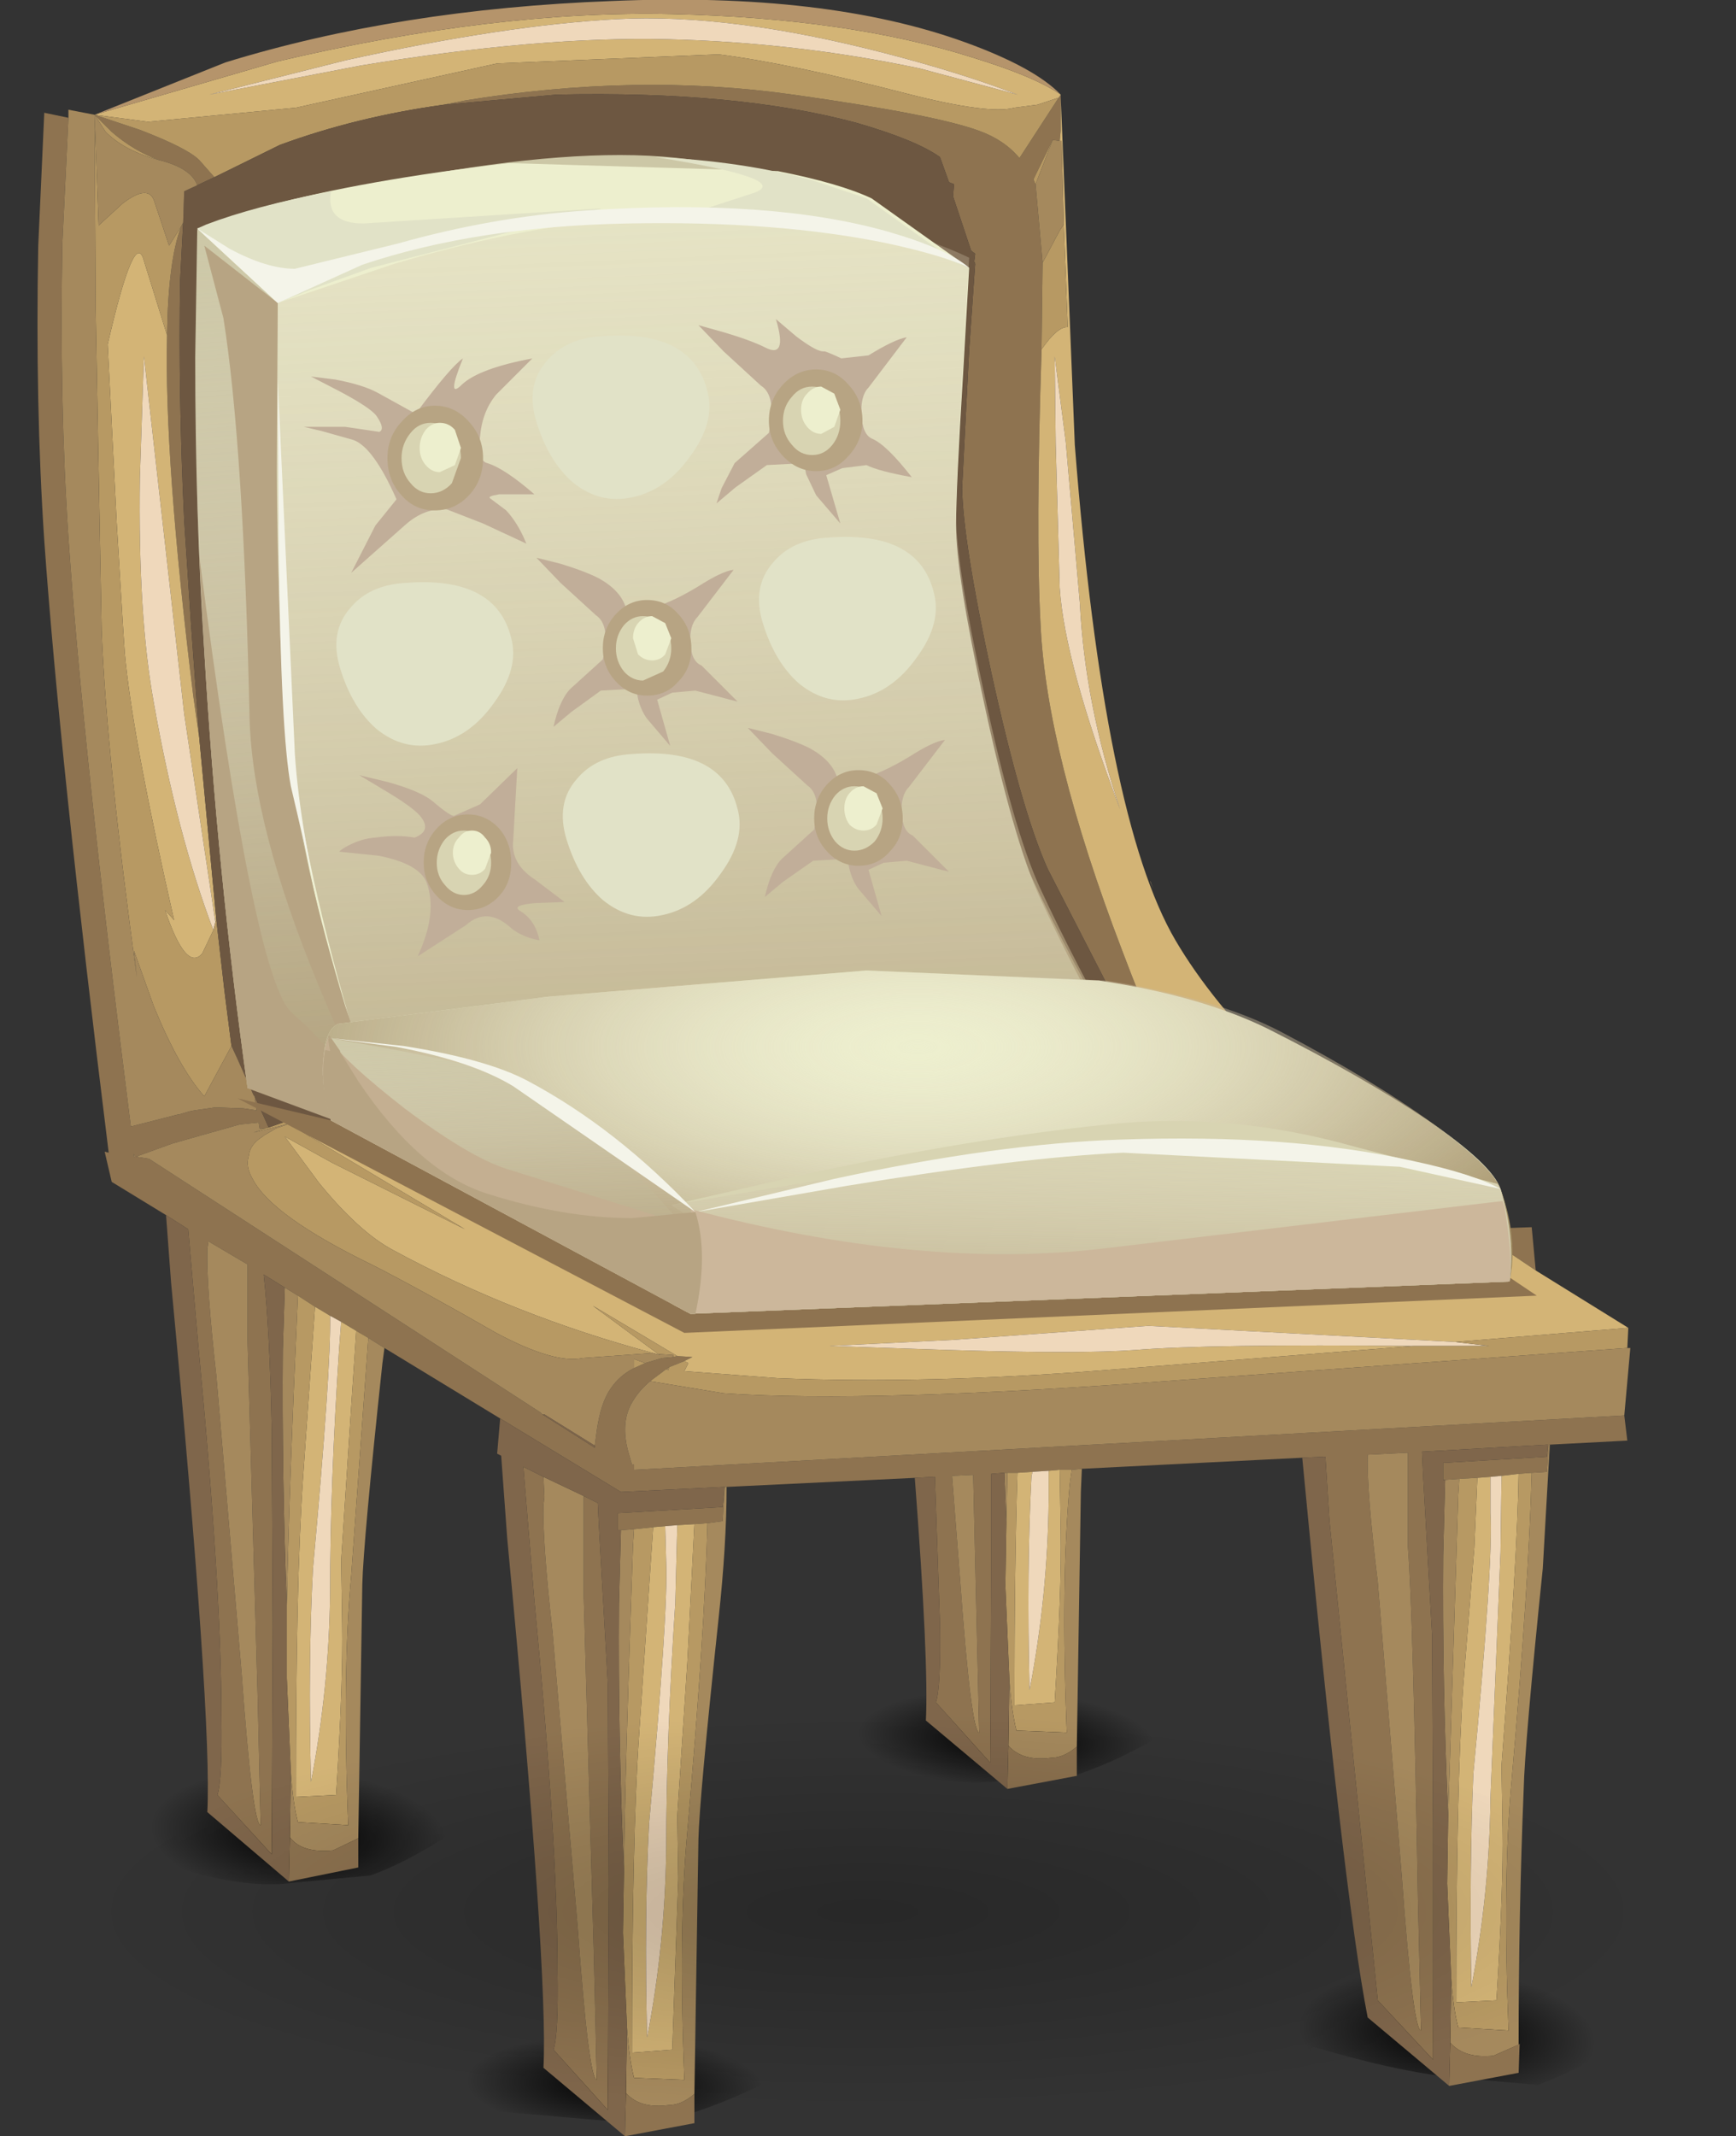<?xml version="1.0" encoding="UTF-8" standalone="no"?>
<svg xmlns:xlink="http://www.w3.org/1999/xlink" height="106.1px" width="86.25px" xmlns="http://www.w3.org/2000/svg">
  <rect width="100%" height="100%" fill="#333333" stroke="none"/>
  <g transform="matrix(1.0, 0.0, 0.0, 1.0, 0.0, 0.0)">
    <use height="6.1" transform="matrix(1.0, 0.0, 0.0, 1.0, 62.1, 97.45)" width="19.1" xlink:href="#sprite0"/>
    <use height="4.65" transform="matrix(1.0, 0.0, 0.0, 1.0, 21.75, 100.75)" width="17.15" xlink:href="#sprite1"/>
    <use height="5.35" transform="matrix(1.0, 0.0, 0.0, 1.0, 41.2, 83.15)" width="17.15" xlink:href="#sprite2"/>
    <use height="6.2" transform="matrix(1.0, 0.0, 0.0, 1.0, 6.1, 87.4)" width="17.15" xlink:href="#sprite3"/>
    <use height="106.1" transform="matrix(1.0, 0.0, 0.0, 1.0, 0.0, 0.0)" width="86.25" xlink:href="#shape4"/>
    <use height="8.15" transform="matrix(1.0, 0.0, 0.0, 1.0, 26.45, 16.65)" width="8.8" xlink:href="#sprite4"/>
    <use height="8.15" transform="matrix(1.0, 0.0, 0.0, 1.0, 37.7, 26.65)" width="8.8" xlink:href="#sprite5"/>
    <use height="8.15" transform="matrix(1.0, 0.0, 0.0, 1.0, 16.7, 28.9)" width="8.8" xlink:href="#sprite6"/>
    <use height="8.15" transform="matrix(1.0, 0.0, 0.0, 1.0, 27.95, 37.4)" width="8.8" xlink:href="#sprite7"/>
  </g>
  <defs>
    <g id="sprite0" transform="matrix(1.0, 0.0, 0.0, 1.0, 0.0, -0.05)">
      <use height="6.1" transform="matrix(1.0, 0.0, 0.0, 1.0, 0.0, 0.05)" width="19.1" xlink:href="#shape0"/>
    </g>
    <g id="shape0" transform="matrix(1.0, 0.0, 0.0, 1.0, 0.0, -0.05)">
      <path d="M14.3 6.15 L9.8 5.75 Q7.0 5.4 3.3 4.3 2.95 4.15 2.95 4.8 1.85 4.3 0.9 3.1 0.0 1.95 0.0 1.2 0.0 -0.05 3.6 0.05 L10.8 0.55 Q13.7 0.75 16.0 1.6 18.25 2.4 19.1 3.55 16.65 5.3 14.3 6.15" fill="url(#gradient0)" fill-rule="evenodd" stroke="none"/>
    </g>
    <radialGradient cx="0" cy="0" gradientTransform="matrix(-0.009, -5.0E-4, 0.0, -0.004, 9.8, 3.65)" gradientUnits="userSpaceOnUse" id="gradient0" r="819.2" spreadMethod="pad">
      <stop offset="0.0" stop-color="#000000"/>
      <stop offset="1.0" stop-color="#000000" stop-opacity="0.0"/>
    </radialGradient>
    <g id="sprite1" transform="matrix(1.0, 0.0, 0.0, 1.0, 0.0, 0.0)">
      <use height="4.65" transform="matrix(1.0, 0.0, 0.0, 1.0, 0.0, 0.0)" width="17.15" xlink:href="#shape1"/>
    </g>
    <g id="shape1" transform="matrix(1.0, 0.0, 0.0, 1.0, 0.0, 0.0)">
      <path d="M12.3 4.3 L8.55 4.6 2.8 4.1 Q2.45 4.05 2.45 4.5 0.0 3.65 0.0 2.5 0.05 1.35 2.65 0.6 5.25 -0.15 8.85 0.0 L14.05 0.75 Q16.3 1.4 17.15 2.25 14.6 3.6 12.3 4.3" fill="url(#gradient1)" fill-rule="evenodd" stroke="none"/>
    </g>
    <radialGradient cx="0" cy="0" gradientTransform="matrix(-0.009, -3.0E-4, 1.0E-4, -0.003, 8.8, 2.8)" gradientUnits="userSpaceOnUse" id="gradient1" r="819.2" spreadMethod="pad">
      <stop offset="0.0" stop-color="#000000"/>
      <stop offset="1.0" stop-color="#000000" stop-opacity="0.0"/>
    </radialGradient>
    <g id="sprite2" transform="matrix(1.0, 0.0, 0.0, 1.0, 0.0, 0.0)">
      <use height="5.35" transform="matrix(1.0, 0.0, 0.0, 1.0, 0.0, 0.0)" width="17.15" xlink:href="#shape2"/>
    </g>
    <g id="shape2" transform="matrix(1.0, 0.0, 0.0, 1.0, 0.0, 0.0)">
      <path d="M12.3 5.0 L8.55 5.3 Q6.2 5.6 2.8 4.7 2.45 4.65 2.45 5.2 0.0 4.15 0.0 2.85 0.05 1.55 2.65 0.7 5.25 -0.15 8.85 0.05 11.75 0.2 14.05 0.9 16.3 1.65 17.15 2.65 14.65 4.2 12.3 5.0" fill="url(#gradient2)" fill-rule="evenodd" stroke="none"/>
    </g>
    <radialGradient cx="0" cy="0" gradientTransform="matrix(-0.009, -4.0E-4, 0.0, -0.003, 8.8, 3.25)" gradientUnits="userSpaceOnUse" id="gradient2" r="819.2" spreadMethod="pad">
      <stop offset="0.0" stop-color="#000000"/>
      <stop offset="1.0" stop-color="#000000" stop-opacity="0.0"/>
    </radialGradient>
    <g id="sprite3" transform="matrix(1.0, 0.0, 0.0, 1.0, 0.0, 0.0)">
      <use height="6.2" transform="matrix(1.0, 0.0, 0.0, 1.0, 0.0, 0.0)" width="17.15" xlink:href="#shape3"/>
    </g>
    <g id="shape3" transform="matrix(1.0, 0.0, 0.0, 1.0, 0.0, 0.0)">
      <path d="M12.3 5.75 L8.55 6.1 Q6.25 6.45 2.8 5.4 2.45 5.25 2.45 5.95 0.0 4.75 0.0 3.25 0.0 1.7 2.6 0.8 5.15 -0.15 8.8 0.05 11.75 0.25 14.05 1.1 16.3 1.95 17.15 3.1 14.4 5.0 12.3 5.75" fill="url(#gradient3)" fill-rule="evenodd" stroke="none"/>
    </g>
    <radialGradient cx="0" cy="0" gradientTransform="matrix(-0.009, -5.0E-4, 0.0, -0.004, 8.75, 3.75)" gradientUnits="userSpaceOnUse" id="gradient3" r="819.2" spreadMethod="pad">
      <stop offset="0.0" stop-color="#000000"/>
      <stop offset="1.0" stop-color="#000000" stop-opacity="0.0"/>
    </radialGradient>
    <g id="shape4" transform="matrix(1.0, 0.0, 0.0, 1.0, 0.0, 0.0)">
      <path d="M52.7 4.8 L52.7 6.5 52.65 7.0 52.3 6.95 51.35 8.9 51.4 9.05 51.45 9.15 51.8 13.05 51.75 17.1 51.75 17.35 Q51.45 26.45 51.7 31.05 52.0 37.4 55.75 47.2 57.6 52.1 59.4 55.7 L21.0 56.0 23.3 55.75 56.65 52.6 56.4 52.2 56.65 52.2 56.6 52.1 56.65 52.1 52.05 43.15 Q50.75 40.25 49.25 33.4 47.85 26.9 47.8 24.25 L48.15 17.4 48.45 13.1 48.4 13.05 48.45 13.05 48.4 13.0 48.45 12.6 48.25 12.45 47.35 9.75 47.4 9.15 47.15 9.05 46.7 7.8 Q45.5 6.95 42.55 6.1 36.6 4.5 27.65 4.7 L22.05 5.2 23.05 5.0 Q31.6 3.6 39.4 4.7 46.5 5.7 48.65 6.5 49.9 6.95 50.65 7.85 L52.6 4.85 52.7 4.7 52.7 4.8 M33.65 67.35 L34.4 67.4 34.0 67.6 33.25 67.9 33.1 68.0 32.3 68.6 Q31.7 69.1 31.35 69.75 30.85 70.7 31.2 72.05 L31.4 72.75 31.5 72.75 31.5 73.0 31.55 73.0 80.7 70.3 80.85 71.55 77.0 71.75 76.95 71.75 76.85 73.1 76.1 73.15 75.45 73.2 74.6 73.3 74.05 73.35 73.4 73.4 72.5 73.45 71.8 73.5 71.7 73.5 71.7 72.65 71.8 72.65 76.85 72.35 76.9 71.75 70.65 72.1 70.7 73.2 71.15 81.2 71.2 90.95 71.2 102.3 68.45 99.35 66.05 75.5 65.85 72.35 64.7 72.4 53.75 72.95 53.25 73.0 52.65 73.0 52.1 73.05 51.3 73.1 50.55 73.15 50.05 73.15 49.9 73.15 49.25 73.2 49.25 76.2 49.2 87.55 46.5 84.55 Q46.75 83.8 46.7 80.65 L46.45 73.35 45.45 73.4 36.1 73.85 36.0 73.85 30.85 74.1 24.85 70.45 19.1 66.95 18.3 66.45 17.7 66.1 16.95 65.65 16.4 65.35 15.65 64.9 14.8 64.35 14.15 63.95 13.1 63.3 Q13.4 66.0 13.5 71.0 L13.55 80.75 13.5 92.1 10.8 89.15 Q11.05 88.4 11.0 85.25 11.0 78.9 9.85 66.8 L9.35 61.05 8.25 60.35 5.55 58.7 5.2 57.2 5.4 57.25 Q2.95 37.5 2.2 26.85 1.75 20.15 1.9 12.2 L2.2 5.6 3.4 5.85 3.1 12.05 Q2.95 20.0 3.4 26.7 4.1 37.05 6.5 55.95 L8.85 55.35 8.9 55.35 9.4 55.2 9.65 55.15 10.7 55.0 12.1 55.05 12.75 55.15 12.65 54.45 13.35 56.0 13.15 56.05 12.9 56.05 12.85 55.75 11.9 55.85 9.25 56.6 8.55 56.8 6.75 57.45 7.4 57.55 26.85 70.15 26.95 70.25 29.55 71.9 29.55 71.8 29.65 71.05 Q29.85 69.65 30.35 68.95 30.8 68.3 31.5 67.95 L32.05 67.7 32.9 67.45 33.45 67.4 33.65 67.35 M76.3 63.1 L73.25 61.05 76.1 60.95 76.3 63.1 M7.9 7.95 Q6.65 7.5 5.55 6.55 L4.7 5.7 6.95 6.45 Q9.3 7.35 9.9 7.95 L10.65 8.8 9.8 9.2 Q9.5 8.35 7.9 7.95 M9.0 11.25 L9.1 11.05 8.95 13.9 Q8.85 19.5 9.15 25.85 L9.5 31.15 9.9 36.65 9.6 34.55 Q8.15 22.8 8.3 16.65 8.35 12.95 9.0 11.25 M10.35 61.65 L10.35 61.7 10.3 62.05 Q10.25 63.85 10.75 68.35 L12.0 83.05 Q12.55 90.65 12.95 90.65 L12.8 84.25 12.3 66.65 12.3 62.8 10.35 61.65 M6.65 57.45 L6.7 57.45 6.65 57.3 6.65 57.45 M17.8 91.3 L17.8 92.75 14.35 93.45 14.4 91.25 Q15.0 92.05 16.55 91.9 L17.8 91.3 M34.5 75.7 L33.65 75.75 33.05 75.8 32.45 75.85 31.5 75.95 30.85 76.0 30.7 76.0 30.7 75.15 35.9 74.85 36.0 73.85 35.9 75.55 35.15 75.65 34.5 75.7 M34.5 104.0 L34.5 105.45 31.05 106.1 31.1 103.95 Q31.8 104.75 33.25 104.55 33.85 104.55 34.5 104.0 M29.0 74.3 L29.7 74.65 29.75 75.7 30.2 83.65 30.25 93.45 30.2 104.8 27.5 101.8 Q27.75 101.05 27.7 97.9 27.7 91.55 26.55 79.5 L26.0 72.85 27.0 73.35 27.05 74.35 27.0 74.75 Q26.95 76.55 27.45 81.05 L28.7 95.7 Q29.25 103.3 29.65 103.3 L29.5 96.95 29.0 79.3 29.0 74.3 M53.5 86.75 L53.5 88.2 50.05 88.85 50.1 86.7 Q50.8 87.5 52.25 87.3 52.85 87.3 53.5 86.75 M48.35 73.25 L47.3 73.3 47.7 78.45 Q48.25 86.05 48.65 86.05 L48.5 79.7 48.35 73.25 M75.45 101.55 L75.5 101.5 75.45 102.95 72.0 103.6 72.05 101.45 Q72.75 102.25 74.2 102.1 L75.45 101.55 M69.95 72.15 L67.95 72.25 Q67.9 74.05 68.45 78.55 L69.65 93.25 Q70.2 100.85 70.6 100.85 L70.45 94.45 Q70.2 79.95 69.95 76.85 L69.95 72.15" fill="#8e7350" fill-rule="evenodd" stroke="none"/>
      <path d="M52.65 7.0 L52.7 6.5 52.7 4.8 53.4 22.1 Q54.85 40.65 58.4 46.7 61.95 52.75 71.75 59.95 L73.25 61.05 76.3 63.1 80.9 65.95 72.3 66.65 57.05 65.85 47.3 66.55 41.2 66.85 47.15 67.05 Q53.7 67.25 56.4 67.05 60.05 66.75 70.25 66.85 L54.9 68.05 Q46.05 68.75 38.65 68.45 L34.0 68.1 34.2 67.7 34.0 67.6 34.4 67.4 33.65 67.35 29.45 64.85 32.7 67.25 32.8 67.3 32.45 67.2 Q25.55 65.35 19.55 62.1 17.85 61.2 15.85 58.75 L14.15 56.45 16.5 57.75 22.4 60.7 23.1 61.05 15.4 56.45 15.3 56.05 18.65 56.0 18.65 56.05 18.7 56.2 21.0 56.0 59.4 55.7 Q57.6 52.1 55.75 47.2 52.0 37.4 51.7 31.05 51.45 26.45 51.75 17.35 52.55 16.2 53.05 16.25 L52.85 11.15 52.75 7.0 52.65 7.0 M52.7 4.7 L52.6 4.85 51.55 5.2 50.4 5.35 Q49.15 5.7 45.05 4.65 39.25 3.15 35.7 2.7 L24.7 3.15 14.7 5.35 7.35 6.05 4.7 5.7 13.8 3.05 Q24.65 0.5 33.4 0.7 42.15 0.9 48.3 2.85 51.4 3.8 52.7 4.7 M50.55 4.7 Q47.85 3.65 44.0 2.65 36.3 0.65 30.65 0.95 25.05 1.25 17.15 3.0 L10.4 4.7 17.95 3.25 Q26.75 1.8 33.15 1.95 39.55 2.1 45.7 3.4 L50.55 4.7 M52.95 21.95 L52.4 17.7 52.45 22.05 52.65 29.2 Q52.9 32.95 55.65 40.2 53.9 34.95 53.65 29.95 L52.95 21.95 M10.6 46.2 L10.05 47.35 Q9.25 48.3 8.2 45.2 L8.65 45.7 Q6.7 37.15 6.25 32.95 L6.2 32.45 6.15 31.7 6.1 30.95 5.8 26.0 5.35 17.1 Q6.7 11.25 7.15 12.95 L8.3 16.65 Q8.15 22.8 9.6 34.55 L9.9 36.65 10.75 45.7 10.7 45.8 9.15 35.45 7.15 17.7 6.95 23.7 Q6.85 30.6 7.65 34.95 8.8 41.45 10.6 46.2 M15.65 64.9 L16.4 65.35 Q16.45 68.0 15.55 77.9 15.3 82.5 15.45 88.5 16.35 83.85 16.4 79.1 16.4 73.8 16.85 66.95 L16.95 65.65 17.7 66.1 17.45 69.85 16.95 77.5 17.0 80.65 Q17.05 83.5 16.7 89.15 L14.7 89.25 Q14.7 78.55 15.05 73.5 L15.65 64.9 M50.55 73.15 L51.3 73.1 51.25 73.3 Q51.0 77.9 51.15 83.95 52.05 79.3 52.1 74.5 L52.1 73.05 52.65 73.0 52.7 76.05 Q52.75 78.9 52.4 84.55 L50.4 84.7 Q50.4 77.7 50.55 73.15 M73.4 73.4 L74.05 73.35 74.05 75.15 Q74.2 77.55 73.2 88.1 73.0 92.65 73.1 98.7 74.0 94.05 74.05 89.3 L74.55 77.1 74.6 73.3 75.45 73.2 Q75.4 77.15 74.6 87.7 L74.65 90.8 Q74.7 93.65 74.35 99.35 L72.35 99.45 Q72.35 88.75 72.7 83.7 L73.25 76.85 73.4 73.4 M33.65 75.75 L34.5 75.7 34.15 82.55 33.65 90.2 33.7 93.3 33.4 101.8 31.4 101.95 Q31.4 91.25 31.75 86.2 L32.45 75.85 33.05 75.8 33.1 77.65 Q33.2 80.05 32.25 90.55 32.0 95.15 32.15 101.2 33.05 96.55 33.1 91.75 33.1 86.5 33.55 79.6 L33.65 75.75" fill="#d3b476" fill-rule="evenodd" stroke="none"/>
      <path d="M70.25 66.85 Q60.05 66.75 56.4 67.05 53.7 67.25 47.15 67.05 L41.2 66.85 47.3 66.55 57.05 65.85 72.3 66.65 74.0 66.85 70.25 66.85 M50.55 4.7 L45.7 3.4 Q39.55 2.1 33.15 1.95 26.75 1.8 17.95 3.25 L10.4 4.7 17.15 3.0 Q25.05 1.25 30.65 0.95 36.3 0.65 44.0 2.65 47.85 3.65 50.55 4.7 M52.95 21.95 L53.65 29.95 Q53.9 34.95 55.65 40.2 52.9 32.95 52.65 29.2 L52.45 22.05 52.4 17.7 52.95 21.95 M10.6 46.2 Q8.8 41.45 7.65 34.95 6.85 30.6 6.95 23.7 L7.15 17.7 9.15 35.45 10.7 45.8 10.6 46.2 M16.4 65.35 L16.95 65.65 16.85 66.95 Q16.4 73.8 16.4 79.1 16.35 83.85 15.45 88.5 15.3 82.5 15.55 77.9 16.45 68.0 16.4 65.35 M51.3 73.1 L52.1 73.05 52.1 74.5 Q52.05 79.3 51.15 83.95 51.0 77.9 51.25 73.3 L51.3 73.1 M74.05 73.35 L74.6 73.3 74.55 77.1 74.05 89.3 Q74.0 94.05 73.1 98.7 73.0 92.65 73.2 88.1 74.2 77.55 74.05 75.15 L74.05 73.35 M33.05 75.8 L33.65 75.75 33.55 79.6 Q33.1 86.5 33.1 91.75 33.05 96.55 32.15 101.2 32.0 95.15 32.25 90.55 33.2 80.05 33.1 77.65 L33.05 75.8" fill="#efd8bb" fill-rule="evenodd" stroke="none"/>
      <path d="M52.85 11.15 L53.05 16.25 Q52.55 16.2 51.75 17.35 L51.75 17.1 51.8 13.05 52.65 11.45 52.85 11.15 M15.4 56.45 L23.1 61.05 22.4 60.7 16.5 57.75 14.15 56.45 15.85 58.75 Q17.85 61.2 19.55 62.1 25.55 65.35 32.45 67.2 L28.95 67.45 Q27.55 67.75 24.65 66.2 20.9 64.05 18.55 62.85 13.5 60.4 12.55 58.55 12.2 57.95 12.35 57.45 L12.4 57.2 Q12.55 56.75 13.05 56.45 L13.1 56.4 13.45 56.2 13.7 56.05 14.4 55.8 14.7 56.0 14.75 56.05 15.4 56.45 M32.7 67.25 L29.45 64.85 33.65 67.35 33.45 67.4 33.45 67.3 32.7 67.25 M34.0 67.6 L34.2 67.7 34.0 68.1 38.65 68.45 Q46.05 68.75 54.9 68.05 L70.25 66.85 74.0 66.85 72.3 66.65 80.9 65.95 80.85 66.95 58.55 68.55 Q43.3 69.7 35.95 69.2 L32.3 68.6 33.1 68.0 33.2 68.05 33.25 67.9 34.0 67.6 M52.6 4.85 L50.65 7.85 Q49.9 6.95 48.65 6.5 46.5 5.7 39.4 4.7 31.6 3.6 23.05 5.0 L22.05 5.2 Q17.7 5.8 13.9 7.2 L10.65 8.8 9.9 7.95 Q9.3 7.35 6.95 6.45 L4.7 5.7 4.9 11.2 6.1 10.1 Q7.35 9.15 7.65 9.95 L8.4 12.2 9.0 11.25 Q8.35 12.95 8.3 16.65 L7.15 12.95 Q6.7 11.25 5.35 17.1 L5.8 26.0 6.1 30.95 6.15 31.7 6.2 32.45 6.25 32.95 Q6.7 37.15 8.65 45.7 L8.2 45.2 Q9.25 48.3 10.05 47.35 L10.6 46.2 10.7 45.8 10.75 45.7 11.15 49.2 11.2 49.6 11.5 51.95 10.15 54.45 Q8.9 53.05 7.65 50.0 L6.65 47.2 6.8 48.55 Q5.3 37.6 5.05 31.35 L4.75 15.3 4.7 5.7 5.55 6.55 Q6.65 7.5 7.9 7.95 6.2 7.5 5.25 6.55 L4.7 5.7 7.35 6.05 14.7 5.35 24.7 3.15 35.7 2.7 Q39.25 3.15 45.05 4.65 49.15 5.7 50.4 5.35 L51.55 5.2 52.6 4.85 M51.45 9.15 L51.4 9.05 51.35 8.9 52.3 6.95 51.45 9.15 M31.5 67.95 L31.5 67.5 32.05 67.7 31.5 67.95 M13.15 56.05 L13.35 56.0 14.2 55.7 14.4 55.8 12.6 56.25 13.15 56.05 M14.8 64.35 L15.65 64.9 15.05 73.5 Q14.7 78.55 14.7 89.25 L16.7 89.15 Q17.05 83.5 17.0 80.65 L16.95 77.5 17.45 69.85 17.7 66.1 18.3 66.45 17.45 78.25 Q17.0 83.1 17.3 90.65 L14.8 90.5 Q14.55 89.55 14.45 88.0 L14.25 83.35 14.25 79.75 Q14.35 74.25 14.8 64.35 M50.05 73.15 L50.55 73.15 Q50.4 77.7 50.4 84.7 L52.4 84.55 Q52.75 78.9 52.7 76.05 L52.65 73.0 53.25 73.0 53.15 73.7 Q52.7 78.55 53.0 86.05 L50.5 85.95 Q50.25 84.95 50.15 83.4 L49.95 78.75 50.0 75.7 50.05 73.15 M72.5 73.45 L73.4 73.4 73.25 76.85 72.7 83.7 Q72.35 88.75 72.35 99.45 L74.35 99.35 Q74.7 93.65 74.65 90.8 L74.6 87.7 Q75.4 77.15 75.45 73.2 L76.1 73.15 Q75.95 78.8 75.1 88.45 74.65 93.3 74.95 100.85 L72.45 100.7 Q72.2 99.75 72.1 98.2 L71.9 93.55 71.95 90.2 72.45 74.25 72.5 73.45 M34.5 75.7 L35.15 75.65 Q35.0 81.25 34.15 90.95 33.7 95.8 34.0 103.3 L31.5 103.2 Q31.25 102.2 31.15 100.65 L30.95 96.0 31.0 92.95 Q31.05 88.0 31.45 76.75 L31.5 75.95 32.45 75.85 31.75 86.2 Q31.4 91.25 31.4 101.95 L33.4 101.8 33.7 93.3 33.65 90.2 34.15 82.55 34.5 75.7" fill="#b79963" fill-rule="evenodd" stroke="none"/>
      <path d="M21.0 56.0 L18.7 56.2 18.65 56.05 18.65 56.0 15.3 56.05 14.75 56.05 14.7 56.0 14.4 55.8 14.2 55.7 13.35 56.0 12.65 54.45 12.6 54.4 11.8 52.6 11.5 51.95 11.2 49.6 11.15 49.2 10.75 45.7 9.9 36.65 9.5 31.15 9.15 25.85 Q8.85 19.5 8.95 13.9 L9.1 11.05 9.15 9.5 9.8 9.2 10.65 8.8 13.9 7.2 Q17.7 5.8 22.05 5.2 L27.65 4.7 Q36.6 4.5 42.55 6.1 45.5 6.95 46.7 7.8 L47.15 9.05 47.4 9.15 47.35 9.75 48.25 12.45 48.45 12.6 48.4 13.0 48.45 13.05 48.4 13.05 48.45 13.1 48.15 17.4 47.8 24.25 Q47.85 26.9 49.25 33.4 50.75 40.25 52.05 43.15 L56.65 52.1 56.6 52.1 56.65 52.2 56.4 52.2 56.65 52.6 23.3 55.75 21.0 56.0" fill="#6d5741" fill-rule="evenodd" stroke="none"/>
      <path d="M52.65 7.0 L52.75 7.0 52.85 11.15 52.65 11.45 51.8 13.05 51.45 9.15 52.3 6.95 52.65 7.0 M15.3 56.05 L15.4 56.45 14.75 56.05 15.3 56.05 M32.45 67.2 L32.8 67.3 32.7 67.25 33.45 67.3 33.45 67.4 32.9 67.45 32.05 67.7 31.5 67.5 31.5 67.95 Q30.8 68.3 30.35 68.95 29.85 69.65 29.65 71.05 L29.55 71.8 27.05 70.25 26.95 70.25 26.85 70.15 7.4 57.55 6.75 57.45 8.55 56.8 9.25 56.6 11.9 55.85 12.85 55.75 12.9 56.05 13.15 56.05 12.6 56.25 14.4 55.8 13.7 56.05 13.45 56.2 13.1 56.4 13.05 56.45 Q12.55 56.75 12.4 57.2 L12.35 57.45 Q12.2 57.95 12.55 58.55 13.5 60.4 18.55 62.85 20.9 64.05 24.65 66.2 27.55 67.75 28.95 67.45 L32.45 67.2 M3.4 5.85 L3.4 5.45 4.7 5.7 4.75 15.3 5.05 31.35 Q5.3 37.6 6.8 48.55 L6.65 47.2 7.65 50.0 Q8.9 53.05 10.15 54.45 L11.5 51.95 11.8 52.6 12.6 54.4 12.65 54.45 12.75 55.15 12.1 55.05 10.7 55.0 9.65 55.15 9.4 55.2 8.9 55.35 8.85 55.35 6.5 55.95 Q4.1 37.05 3.4 26.7 2.95 20.0 3.1 12.05 L3.4 5.85 M4.7 5.7 L5.25 6.55 Q6.2 7.5 7.9 7.95 9.5 8.35 9.8 9.2 L9.15 9.5 9.1 11.05 9.0 11.25 8.4 12.2 7.65 9.95 Q7.35 9.15 6.1 10.1 L4.9 11.2 4.7 5.7 M33.25 67.9 L33.2 68.05 33.1 68.0 33.25 67.9 M32.3 68.6 L35.95 69.2 Q43.3 69.7 58.55 68.55 L80.85 66.95 81.0 66.95 80.7 70.3 31.55 73.0 31.5 73.0 31.5 72.75 31.4 72.75 31.2 72.05 Q30.85 70.7 31.35 69.75 31.7 69.1 32.3 68.6 M10.35 61.65 L12.3 62.8 12.3 66.65 12.8 84.25 12.95 90.65 Q12.55 90.65 12.0 83.05 L10.75 68.35 Q10.25 63.85 10.3 62.05 L10.35 61.7 10.35 61.65 M14.15 63.95 L14.8 64.35 Q14.35 74.25 14.25 79.75 14.0 73.3 14.05 67.05 L14.15 63.95 M18.3 66.45 L19.1 66.95 19.0 67.7 Q18.05 76.6 18.0 78.7 L17.8 91.3 16.55 91.9 Q15.0 92.05 14.4 91.25 L14.45 88.0 Q14.55 89.55 14.8 90.5 L17.3 90.65 Q17.0 83.1 17.45 78.25 L18.3 66.45 M36.0 73.85 L36.1 73.85 Q36.1 76.7 35.7 80.4 34.75 89.3 34.7 91.35 L34.5 104.0 Q33.85 104.55 33.25 104.55 31.8 104.75 31.1 103.95 L31.15 100.65 Q31.25 102.2 31.5 103.2 L34.0 103.3 Q33.7 95.8 34.15 90.95 35.0 81.25 35.15 75.65 L35.9 75.55 36.0 73.85 M49.9 73.15 L50.05 73.15 50.0 75.7 49.9 73.15 M53.25 73.0 L53.75 72.95 53.7 74.1 53.5 86.75 Q52.85 87.3 52.25 87.3 50.8 87.5 50.1 86.7 L50.15 83.4 Q50.25 84.95 50.5 85.95 L53.0 86.05 Q52.7 78.55 53.15 73.7 L53.25 73.0 M71.8 73.5 L72.5 73.45 72.45 74.25 71.95 90.2 Q71.65 83.6 71.7 77.25 L71.8 73.5 M76.1 73.15 L76.85 73.1 76.95 71.75 77.0 71.75 76.65 77.9 Q75.75 86.65 75.7 88.9 75.45 95.05 75.45 101.55 L74.2 102.1 Q72.75 102.25 72.05 101.45 L72.1 98.2 Q72.2 99.75 72.45 100.7 L74.95 100.85 Q74.65 93.3 75.1 88.45 75.95 78.8 76.1 73.15 M6.65 57.45 L6.65 57.3 6.7 57.45 6.65 57.45 M30.85 76.0 L31.5 75.95 31.45 76.75 Q31.05 88.0 31.0 92.95 30.7 86.2 30.75 79.7 L30.85 76.0 M29.0 74.3 L29.0 79.3 29.5 96.95 29.65 103.3 Q29.25 103.3 28.7 95.7 L27.45 81.05 Q26.95 76.55 27.0 74.75 L27.05 74.35 27.0 73.35 29.0 74.3 M57.3 44.15 L57.15 43.8 57.15 43.75 57.3 44.15 M48.35 73.25 L48.5 79.7 48.65 86.05 Q48.25 86.05 47.7 78.45 L47.3 73.3 48.35 73.25 M69.95 72.15 L69.95 76.85 Q70.2 79.95 70.45 94.45 L70.6 100.85 Q70.2 100.85 69.65 93.25 L68.45 78.55 Q67.9 74.05 67.95 72.25 L69.95 72.15" fill="#a5895d" fill-rule="evenodd" stroke="none"/>
      <path d="M52.7 4.7 Q51.4 3.8 48.3 2.85 42.15 0.9 33.4 0.7 24.65 0.5 13.8 3.05 L4.7 5.7 11.2 3.1 Q19.8 0.45 30.4 0.05 41.05 -0.4 47.95 2.1 51.4 3.35 52.7 4.7" fill="#b5946b" fill-rule="evenodd" stroke="none"/>
      <path d="M29.55 71.8 L29.55 71.9 26.95 70.25 27.05 70.25 29.55 71.8 M8.25 60.35 L9.35 61.05 9.85 66.8 Q11.0 78.9 11.0 85.25 11.05 88.4 10.8 89.15 L13.5 92.1 13.55 80.75 13.5 71.0 Q13.4 66.0 13.1 63.3 L14.15 63.95 14.05 67.05 Q14.0 73.3 14.25 79.75 L14.25 83.35 14.45 88.0 14.4 91.25 14.35 93.45 10.3 90.0 Q10.55 85.4 8.5 63.7 L8.25 60.35 M24.85 70.45 L30.85 74.1 36.0 73.85 35.9 74.85 30.7 75.15 30.7 76.0 30.85 76.0 30.75 79.7 Q30.7 86.2 31.0 92.95 L30.95 96.0 31.15 100.65 31.1 103.95 31.05 106.1 27.0 102.7 Q27.25 98.05 25.2 76.4 L24.9 72.3 24.7 72.2 24.85 70.45 M45.45 73.4 L46.45 73.35 46.7 80.65 Q46.75 83.8 46.5 84.55 L49.2 87.55 49.25 76.2 49.25 73.2 49.9 73.15 50.0 75.7 49.95 78.75 50.15 83.4 50.1 86.7 50.05 88.85 46.0 85.45 Q46.15 82.6 45.45 73.4 M64.7 72.4 L65.85 72.35 66.05 75.5 68.45 99.35 71.2 102.3 71.2 90.95 71.15 81.2 70.7 73.2 70.65 72.1 76.9 71.75 76.85 72.35 71.8 72.65 71.7 72.65 71.7 73.5 71.8 73.5 71.7 77.25 Q71.65 83.6 71.95 90.2 L71.9 93.55 72.1 98.2 72.05 101.45 72.0 103.6 67.95 100.2 Q66.75 94.05 64.7 72.4 M27.0 73.35 L26.0 72.85 26.55 79.5 Q27.7 91.55 27.7 97.9 27.75 101.05 27.5 101.8 L30.2 104.8 30.25 93.45 30.2 83.65 29.75 75.7 29.7 74.65 29.0 74.3 27.0 73.35" fill="#7f664b" fill-rule="evenodd" stroke="none"/>
      <path d="M73.6 89.1 Q86.25 93.4 86.25 96.45 86.25 102.3 73.6 104.3 L42.4 105.7 Q24.85 105.7 12.45 102.55 0.0 99.4 0.0 94.95 0.0 90.5 12.45 87.35 24.85 84.2 42.4 84.2 59.05 84.2 73.6 89.1" fill="url(#gradient4)" fill-rule="evenodd" stroke="none"/>
      <path d="M9.8 11.4 L16.4 9.65 Q25.05 7.7 30.8 7.7 36.65 7.7 40.7 9.95 42.7 11.1 43.55 12.2 L45.0 16.55 Q46.45 21.3 46.45 23.35 46.45 26.0 48.05 33.0 49.7 40.25 51.15 43.35 53.15 47.7 56.15 52.8 L12.3 54.05 Q10.8 43.35 10.15 32.35 9.7 25.5 9.7 17.75 L9.8 11.4" fill="#ccc7a6" fill-rule="evenodd" stroke="none"/>
      <path d="M9.8 11.4 L16.4 9.65 Q25.05 7.7 30.8 7.7 36.65 7.7 40.65 9.75 42.65 10.8 43.45 11.8 L44.95 16.35 Q46.45 21.3 46.45 23.35 46.45 26.0 48.05 33.0 49.7 40.25 51.15 43.35 53.15 47.7 56.15 52.8 L12.3 54.05 Q10.8 43.35 10.15 32.35 9.7 25.5 9.7 17.75 L9.8 11.4" fill="url(#gradient5)" fill-rule="evenodd" stroke="none"/>
      <path d="M44.0 11.75 Q46.6 12.55 48.15 13.3 L47.85 18.55 Q47.5 24.2 47.5 26.1 47.5 28.55 48.9 34.95 50.35 41.7 51.65 44.55 53.5 48.55 56.15 53.2 L19.15 56.7 Q18.05 53.65 16.85 49.3 14.5 40.65 14.1 34.35 13.75 28.05 13.75 20.9 L13.8 15.05 20.0 12.75 Q28.05 10.2 33.4 10.2 38.75 10.2 44.0 11.75" fill="#edefce" fill-rule="evenodd" stroke="none"/>
      <path d="M43.2 11.1 Q46.3 11.9 48.15 12.8 L47.85 18.05 Q47.5 23.7 47.5 25.6 47.5 28.05 48.9 34.45 50.35 41.2 51.65 44.05 53.5 48.05 56.15 52.7 L19.15 56.2 Q18.05 53.15 16.85 48.8 14.5 40.15 14.1 33.85 13.75 27.55 13.75 20.4 L13.8 14.55 18.8 12.6 Q25.55 10.35 30.9 9.95 37.0 9.5 43.2 11.1" fill="url(#gradient6)" fill-rule="evenodd" stroke="none"/>
      <path d="M13.2 10.25 Q18.0 8.95 25.3 8.1 L38.65 8.5 Q41.7 9.1 43.3 9.85 L48.15 13.3 Q46.85 12.55 44.2 11.85 38.85 10.5 32.15 10.8 26.5 11.05 19.6 13.1 L13.8 15.05 9.8 11.35 13.2 10.25" fill="#edefce" fill-rule="evenodd" stroke="none"/>
      <path d="M11.1 15.8 L10.15 12.2 13.8 15.05 13.75 23.5 Q13.8 32.95 14.4 37.95 15.05 42.95 17.15 49.95 L19.15 55.9 Q17.5 53.0 15.85 49.0 12.55 41.05 12.4 35.7 12.1 22.1 11.1 15.8" fill="#b7a483" fill-rule="evenodd" stroke="none"/>
      <path d="M10.15 32.35 L9.9 27.6 Q12.6 48.65 14.5 50.3 16.65 52.2 17.4 53.7 L18.5 56.35 12.3 54.05 Q10.8 43.35 10.15 32.35" fill="#b7a483" fill-rule="evenodd" stroke="none"/>
      <path d="M9.8 11.35 L10.25 11.15 Q12.6 10.25 16.45 9.5 16.15 11.1 18.05 11.1 L29.9 10.35 18.45 13.3 15.4 14.4 13.8 15.05 9.8 11.35" fill="#e1e2c7" fill-rule="evenodd" stroke="none"/>
      <path d="M33.85 10.75 L37.4 9.6 Q39.5 8.9 32.55 7.8 36.85 8.0 40.35 8.95 L43.05 9.85 47.75 13.2 Q46.2 12.4 43.8 11.8 39.35 10.7 33.85 10.75" fill="#e1e2c7" fill-rule="evenodd" stroke="none"/>
      <path d="M44.1 11.5 Q47.05 12.35 48.15 13.3 46.9 12.7 44.15 12.1 38.65 10.95 31.15 11.1 23.65 11.25 18.0 13.15 L13.8 15.05 9.8 11.35 11.4 12.35 Q13.25 13.35 14.65 13.35 L19.75 12.1 Q24.55 10.75 29.2 10.45 38.25 9.85 44.1 11.5" fill="#f4f4e9" fill-rule="evenodd" stroke="none"/>
      <path d="M56.0 50.7 L76.35 64.35 34.0 66.2 11.8 54.55 16.45 55.65 56.0 50.7" fill="#8e7350" fill-rule="evenodd" stroke="none"/>
      <path d="M75.0 63.65 L34.3 65.25 16.45 55.65 16.1 53.5 Q15.95 51.25 16.8 50.85 L27.25 49.5 43.05 48.2 54.6 48.7 Q59.65 49.45 63.0 51.1 67.75 53.5 70.95 55.65 74.15 57.85 74.55 59.05 75.4 61.6 75.0 63.65" fill="#edefce" fill-rule="evenodd" stroke="none"/>
      <path d="M75.0 63.65 L34.3 65.25 16.45 55.65 16.1 53.5 Q15.95 51.25 16.8 50.85 L27.25 49.5 43.05 48.2 54.95 48.7 Q60.4 49.55 63.65 51.25 68.3 53.7 71.25 55.85 74.15 57.95 74.55 59.05 75.45 61.55 75.0 63.65" fill="url(#gradient7)" fill-rule="evenodd" stroke="none"/>
      <path d="M55.0 55.85 Q61.1 55.2 67.3 56.95 L74.4 58.8 74.55 59.05 Q75.3 61.6 75.0 63.65 L34.3 65.25 33.45 64.8 34.4 63.55 Q34.9 62.85 34.85 62.4 34.75 61.05 34.05 60.3 L33.35 59.85 40.1 58.3 Q48.2 56.55 55.0 55.85" fill="#d8d4b2" fill-rule="evenodd" stroke="none"/>
      <path d="M55.8 57.25 L67.9 58.0 74.4 58.8 74.55 59.05 Q75.3 61.6 75.0 63.65 L34.3 65.25 33.45 64.8 34.4 63.55 Q34.9 62.85 34.85 62.4 34.75 61.05 34.05 60.3 L33.35 59.85 40.5 58.65 55.8 57.25" fill="url(#gradient8)" fill-rule="evenodd" stroke="none"/>
      <path d="M33.8 60.75 Q35.2 62.45 34.55 65.25 L34.3 65.25 16.45 55.65 Q15.7 53.15 16.3 51.55 22.2 52.55 23.55 53.05 29.2 55.15 33.8 60.75" fill="#ccc7a6" fill-rule="evenodd" stroke="none"/>
      <path d="M34.55 60.2 Q35.25 60.85 35.1 62.5 L34.55 65.25 34.3 65.25 16.45 55.65 Q15.7 53.15 16.3 51.55 L22.3 52.45 Q27.2 54.0 34.55 60.2" fill="url(#gradient9)" fill-rule="evenodd" stroke="none"/>
      <path d="M55.65 56.6 Q64.1 56.3 70.15 57.65 73.2 58.3 74.55 59.05 L69.55 57.95 55.8 57.25 Q50.55 57.5 42.05 58.9 L34.55 60.2 41.45 58.55 Q49.55 56.8 55.65 56.6" fill="#f4f4e9" fill-rule="evenodd" stroke="none"/>
      <path d="M54.9 62.0 L74.65 59.65 74.75 59.95 Q75.15 62.35 75.0 63.65 L34.3 65.25 33.55 64.85 33.55 64.65 34.45 63.45 34.85 62.4 34.3 60.05 Q45.75 63.1 54.9 62.0" fill="#ccb79b" fill-rule="evenodd" stroke="none"/>
      <path d="M34.15 60.75 Q34.6 60.9 34.8 61.7 34.95 63.4 34.55 65.25 L34.3 65.25 16.45 55.65 Q15.7 53.15 16.3 51.55 17.15 52.75 20.1 55.05 23.3 57.45 25.15 58.05 L33.8 60.75 34.15 60.75" fill="#c4af91" fill-rule="evenodd" stroke="none"/>
      <path d="M31.4 60.5 L34.55 60.2 Q35.2 62.25 34.55 65.25 L34.3 65.25 16.45 55.65 Q15.85 54.0 16.15 52.15 L16.4 52.2 Q16.2 51.15 16.45 51.55 L16.9 52.2 16.9 52.25 17.8 53.7 Q20.85 58.25 24.25 59.3 28.05 60.5 31.4 60.5" fill="#b7a483" fill-rule="evenodd" stroke="none"/>
      <path d="M16.3 51.55 L20.05 51.95 Q24.2 52.6 26.25 53.7 30.65 56.05 34.55 60.2 L25.5 53.95 Q23.45 52.7 19.7 52.0 L16.3 51.55" fill="#f4f4e9" fill-rule="evenodd" stroke="none"/>
      <path d="M13.85 27.35 L13.8 18.85 14.65 37.45 Q14.9 41.2 16.15 46.3 L14.45 39.05 Q13.95 36.4 13.85 27.35" fill="#f4f4e9" fill-rule="evenodd" stroke="none"/>
      <path d="M45.15 37.6 Q46.4 36.8 46.95 36.75 L45.15 39.1 Q44.75 39.5 44.8 40.4 44.85 41.3 45.35 41.5 L47.15 43.3 45.05 42.75 43.9 42.85 43.15 43.2 43.8 45.5 42.65 44.15 Q42.35 43.75 42.2 43.15 L42.1 42.65 40.4 42.75 38.9 43.8 38.0 44.55 Q38.3 43.2 38.85 42.65 L40.45 41.2 Q40.85 39.5 40.1 39.0 L38.35 37.4 37.15 36.15 38.35 36.45 Q39.65 36.85 40.3 37.2 41.35 37.8 41.6 38.65 L42.75 38.65 Q43.65 38.5 45.15 37.6" fill="#c1ae99" fill-rule="evenodd" stroke="none"/>
      <path d="M44.85 40.65 Q44.85 41.65 44.2 42.3 43.6 43.0 42.65 43.0 41.75 43.0 41.1 42.3 40.45 41.6 40.45 40.65 40.45 39.65 41.1 38.95 41.75 38.25 42.65 38.25 43.6 38.25 44.2 38.95 44.85 39.65 44.85 40.65" fill="#b7a483" fill-rule="evenodd" stroke="none"/>
      <path d="M43.85 40.65 Q43.85 41.3 43.45 41.8 43.0 42.25 42.45 42.25 41.9 42.25 41.5 41.8 41.1 41.3 41.1 40.65 41.1 40.0 41.5 39.5 41.9 39.05 42.45 39.05 43.0 39.05 43.45 39.5 43.85 40.0 43.85 40.65" fill="#d8d4b2" fill-rule="evenodd" stroke="none"/>
      <path d="M43.85 40.15 L43.55 40.95 Q43.3 41.25 42.9 41.25 42.5 41.25 42.2 40.95 41.95 40.6 41.95 40.15 41.95 39.7 42.2 39.4 42.5 39.05 42.9 39.05 L43.55 39.4 43.85 40.15" fill="#edefce" fill-rule="evenodd" stroke="none"/>
      <path d="M27.85 28.0 Q29.15 28.4 29.8 28.75 30.85 29.35 31.1 30.2 L32.25 30.2 Q33.15 30.05 34.65 29.15 35.9 28.35 36.45 28.3 L34.65 30.65 Q34.25 31.05 34.3 31.95 34.35 32.85 34.85 33.05 L36.65 34.85 34.55 34.3 33.4 34.4 32.65 34.75 33.3 37.05 32.15 35.7 Q31.85 35.3 31.7 34.7 L31.6 34.2 29.85 34.3 28.4 35.35 27.5 36.1 Q27.8 34.75 28.35 34.2 L29.95 32.75 Q30.35 31.05 29.6 30.55 L27.85 28.95 26.65 27.7 27.85 28.0" fill="#c1ae99" fill-rule="evenodd" stroke="none"/>
      <path d="M34.35 32.2 Q34.35 33.2 33.7 33.85 33.1 34.55 32.15 34.55 31.25 34.55 30.6 33.85 29.95 33.15 29.95 32.2 29.95 31.2 30.6 30.5 31.25 29.8 32.15 29.8 33.1 29.8 33.7 30.5 34.35 31.2 34.35 32.2" fill="#b7a483" fill-rule="evenodd" stroke="none"/>
      <path d="M33.35 32.2 Q33.35 32.85 32.95 33.35 L31.95 33.8 Q31.4 33.8 31.0 33.35 30.6 32.85 30.6 32.2 30.6 31.55 31.0 31.05 31.4 30.6 31.95 30.6 32.5 30.6 32.95 31.05 33.35 31.55 33.35 32.2" fill="#d8d4b2" fill-rule="evenodd" stroke="none"/>
      <path d="M33.35 31.7 L33.05 32.5 Q32.8 32.8 32.4 32.8 32.0 32.8 31.7 32.5 L31.45 31.7 Q31.45 31.25 31.7 30.95 32.0 30.6 32.4 30.6 L33.05 30.95 33.35 31.7" fill="#edefce" fill-rule="evenodd" stroke="none"/>
      <path d="M20.85 40.5 Q20.45 40.05 19.1 39.25 L17.85 38.5 19.3 38.85 Q20.9 39.3 21.5 39.8 22.5 40.65 22.6 40.5 L23.85 39.95 25.7 38.15 25.5 41.7 Q25.35 42.9 26.6 43.7 L28.05 44.8 26.65 44.85 Q25.35 44.95 25.85 45.25 26.6 45.7 26.8 46.7 25.95 46.55 25.4 46.1 24.2 45.0 23.15 45.95 L20.75 47.5 Q21.75 45.35 21.2 43.85 20.85 42.9 18.8 42.5 L16.85 42.3 Q17.0 42.15 17.3 42.0 17.95 41.65 18.65 41.6 19.75 41.45 20.6 41.6 21.5 41.25 20.85 40.5" fill="#c1ae99" fill-rule="evenodd" stroke="none"/>
      <path d="M25.4 42.85 Q25.4 43.85 24.8 44.5 24.15 45.2 23.25 45.2 22.35 45.2 21.7 44.5 21.05 43.8 21.05 42.85 21.05 41.85 21.7 41.15 22.35 40.45 23.25 40.45 24.15 40.45 24.8 41.15 25.4 41.85 25.4 42.85" fill="#b7a483" fill-rule="evenodd" stroke="none"/>
      <path d="M24.4 42.85 Q24.4 43.5 24.0 43.95 23.6 44.45 23.05 44.45 22.5 44.45 22.1 43.95 21.7 43.5 21.7 42.85 21.7 42.2 22.1 41.7 22.5 41.25 23.05 41.25 23.6 41.25 24.0 41.7 24.4 42.2 24.4 42.85" fill="#d8d4b2" fill-rule="evenodd" stroke="none"/>
      <path d="M24.4 42.35 L24.1 43.15 Q23.85 43.45 23.45 43.45 23.05 43.45 22.8 43.15 22.5 42.8 22.5 42.35 22.5 41.9 22.8 41.6 23.05 41.25 23.45 41.25 23.85 41.25 24.1 41.6 24.4 41.9 24.4 42.35" fill="#edefce" fill-rule="evenodd" stroke="none"/>
      <path d="M45.05 16.75 L43.15 19.25 Q42.75 19.65 42.8 20.6 42.85 21.6 43.35 21.8 44.05 22.1 45.3 23.7 43.65 23.4 43.05 23.1 L41.85 23.25 41.05 23.6 41.75 26.0 40.55 24.6 40.05 23.55 39.95 23.0 38.1 23.1 36.55 24.2 35.6 25.0 35.85 24.25 36.5 23.0 38.2 21.5 Q38.6 19.65 37.8 19.15 L35.95 17.45 34.7 16.15 35.95 16.5 Q37.3 16.9 38.0 17.25 39.15 17.85 38.55 15.85 L39.55 16.7 Q40.6 17.5 40.95 17.45 41.05 17.45 41.8 17.8 L43.15 17.65 Q44.45 16.85 45.05 16.75" fill="#c1ae99" fill-rule="evenodd" stroke="none"/>
      <path d="M42.85 20.9 Q42.85 21.9 42.15 22.65 41.5 23.4 40.55 23.4 39.6 23.4 38.9 22.65 38.2 21.9 38.2 20.9 38.2 19.85 38.9 19.1 39.6 18.35 40.55 18.35 41.5 18.35 42.15 19.1 42.85 19.85 42.85 20.9" fill="#b7a483" fill-rule="evenodd" stroke="none"/>
      <path d="M41.75 20.9 Q41.75 21.6 41.35 22.1 40.95 22.6 40.35 22.6 39.75 22.6 39.35 22.1 38.9 21.6 38.9 20.9 38.9 20.2 39.35 19.7 39.75 19.2 40.35 19.2 40.95 19.2 41.35 19.7 41.75 20.2 41.75 20.9" fill="#d8d4b2" fill-rule="evenodd" stroke="none"/>
      <path d="M41.75 20.35 L41.45 21.2 40.8 21.55 Q40.4 21.55 40.1 21.2 39.8 20.85 39.8 20.35 39.8 19.85 40.1 19.55 40.4 19.2 40.8 19.2 L41.45 19.55 41.75 20.35" fill="#edefce" fill-rule="evenodd" stroke="none"/>
      <path d="M23.0 17.8 Q22.15 19.9 22.95 19.1 23.8 18.3 26.45 17.8 L24.65 19.6 Q23.95 20.45 23.85 21.7 23.7 22.85 24.2 23.0 25.05 23.25 26.55 24.55 L24.8 24.55 Q24.2 24.65 24.35 24.75 L25.15 25.35 Q25.75 26.0 26.15 27.0 L24.0 26.0 22.2 25.3 Q21.1 25.2 20.1 26.1 L17.45 28.45 18.65 26.1 19.7 24.8 Q18.55 22.2 17.55 21.85 L15.95 21.4 15.1 21.2 17.15 21.2 18.85 21.45 Q19.15 21.3 18.7 20.65 18.4 20.25 16.9 19.45 L15.45 18.7 16.65 18.85 Q18.0 19.1 18.75 19.5 L20.65 20.55 Q22.4 18.2 23.0 17.8" fill="#c1ae99" fill-rule="evenodd" stroke="none"/>
      <path d="M24.0 22.75 Q24.0 23.85 23.3 24.6 22.6 25.35 21.6 25.35 20.6 25.35 19.95 24.6 19.25 23.85 19.25 22.75 19.25 21.7 19.95 20.95 20.65 20.15 21.6 20.15 22.6 20.15 23.3 20.95 24.0 21.7 24.0 22.75" fill="#b7a483" fill-rule="evenodd" stroke="none"/>
      <path d="M22.9 22.75 L22.45 24.0 Q22.0 24.5 21.4 24.5 20.8 24.5 20.4 24.0 19.95 23.5 19.95 22.75 19.95 22.05 20.4 21.5 20.8 21.0 21.4 21.0 22.0 21.0 22.45 21.5 22.9 22.05 22.9 22.75" fill="#d8d4b2" fill-rule="evenodd" stroke="none"/>
      <path d="M22.9 22.25 L22.6 23.1 21.85 23.45 Q21.45 23.45 21.15 23.1 20.85 22.75 20.85 22.25 20.85 21.75 21.15 21.35 21.45 21.0 21.85 21.0 22.3 21.0 22.6 21.35 L22.9 22.25" fill="#edefce" fill-rule="evenodd" stroke="none"/>
    </g>
    <radialGradient cx="0" cy="0" gradientTransform="matrix(-0.048, 0.0, 0.0, -0.012, 43.1, 94.95)" gradientUnits="userSpaceOnUse" id="gradient4" r="819.2" spreadMethod="pad">
      <stop offset="0.0" stop-color="#000000" stop-opacity="0.22"/>
      <stop offset="1.0" stop-color="#000000" stop-opacity="0.0"/>
    </radialGradient>
    <linearGradient gradientTransform="matrix(-0.003, -0.043, -0.043, 0.003, 32.85, 38.5)" gradientUnits="userSpaceOnUse" id="gradient5" spreadMethod="pad" x1="-819.2" x2="819.2">
      <stop offset="0.02" stop-color="#978156"/>
      <stop offset="0.161" stop-color="#9f8a62" stop-opacity="0.902"/>
      <stop offset="0.416" stop-color="#b5a482" stop-opacity="0.643"/>
      <stop offset="0.753" stop-color="#d8ccb4" stop-opacity="0.231"/>
      <stop offset="0.922" stop-color="#ebe3d1" stop-opacity="0.0"/>
    </linearGradient>
    <linearGradient gradientTransform="matrix(-0.003, -0.07, -0.07, 0.003, 34.5, 29.05)" gradientUnits="userSpaceOnUse" id="gradient6" spreadMethod="pad" x1="-819.2" x2="819.2">
      <stop offset="0.02" stop-color="#978156"/>
      <stop offset="0.835" stop-color="#e3d9c5" stop-opacity="0.098"/>
      <stop offset="0.922" stop-color="#ebe3d1" stop-opacity="0.0"/>
    </linearGradient>
    <radialGradient cx="0" cy="0" gradientTransform="matrix(0.053, 0.0, 0.0, -0.02, 45.6, 52.0)" gradientUnits="userSpaceOnUse" id="gradient7" r="819.2" spreadMethod="pad">
      <stop offset="0.0" stop-color="#ebe3d1" stop-opacity="0.0"/>
      <stop offset="0.176" stop-color="#d9ceb6" stop-opacity="0.216"/>
      <stop offset="0.557" stop-color="#b5a482" stop-opacity="0.635"/>
      <stop offset="0.843" stop-color="#9f8b62" stop-opacity="0.898"/>
      <stop offset="1.0" stop-color="#978156"/>
    </radialGradient>
    <linearGradient gradientTransform="matrix(2.0E-4, -0.012, -0.012, -2.0E-4, 54.15, 62.6)" gradientUnits="userSpaceOnUse" id="gradient8" spreadMethod="pad" x1="-819.2" x2="819.2">
      <stop offset="0.02" stop-color="#978156"/>
      <stop offset="0.208" stop-color="#a5916b" stop-opacity="0.831"/>
      <stop offset="0.596" stop-color="#c9bca0" stop-opacity="0.4"/>
      <stop offset="0.922" stop-color="#ebe3d1" stop-opacity="0.0"/>
    </linearGradient>
    <linearGradient gradientTransform="matrix(-5.0E-4, -0.018, -0.018, 5.0E-4, 25.75, 62.95)" gradientUnits="userSpaceOnUse" id="gradient9" spreadMethod="pad" x1="-819.2" x2="819.2">
      <stop offset="0.02" stop-color="#978156"/>
      <stop offset="0.196" stop-color="#99845a" stop-opacity="0.969"/>
      <stop offset="0.357" stop-color="#a18d65" stop-opacity="0.878"/>
      <stop offset="0.514" stop-color="#ae9c77" stop-opacity="0.729"/>
      <stop offset="0.667" stop-color="#c0b091" stop-opacity="0.514"/>
      <stop offset="0.812" stop-color="#d6cbb3" stop-opacity="0.243"/>
      <stop offset="0.922" stop-color="#ebe3d1" stop-opacity="0.0"/>
    </linearGradient>
    <g id="sprite4" transform="matrix(1.0, 0.0, 0.0, 1.0, 0.0, 0.0)">
      <use height="8.15" transform="matrix(1.0, 0.0, 0.0, 1.0, 0.0, 0.0)" width="8.8" xlink:href="#shape5"/>
    </g>
    <g id="shape5" transform="matrix(1.0, 0.0, 0.0, 1.0, 0.0, 0.0)">
      <path d="M3.45 0.05 Q7.95 -0.3 8.7 2.8 9.1 4.3 7.85 6.0 6.65 7.7 4.95 8.05 3.35 8.4 2.0 7.3 0.8 6.25 0.2 4.3 -0.35 2.5 0.7 1.3 1.65 0.15 3.45 0.05" fill="#e1e2c7" fill-rule="evenodd" stroke="none"/>
    </g>
    <g id="sprite5" transform="matrix(1.0, 0.0, 0.0, 1.0, 0.0, 0.0)">
      <use height="8.15" transform="matrix(1.0, 0.0, 0.0, 1.0, 0.0, 0.0)" width="8.8" xlink:href="#shape5"/>
    </g>
    <g id="sprite6" transform="matrix(1.0, 0.0, 0.0, 1.0, 0.0, 0.0)">
      <use height="8.15" transform="matrix(1.0, 0.0, 0.0, 1.0, 0.0, 0.0)" width="8.8" xlink:href="#shape5"/>
    </g>
    <g id="sprite7" transform="matrix(1.0, 0.0, 0.0, 1.0, 0.0, 0.0)">
      <use height="8.15" transform="matrix(1.0, 0.0, 0.0, 1.0, 0.0, 0.0)" width="8.8" xlink:href="#shape5"/>
    </g>
  </defs>
</svg>
